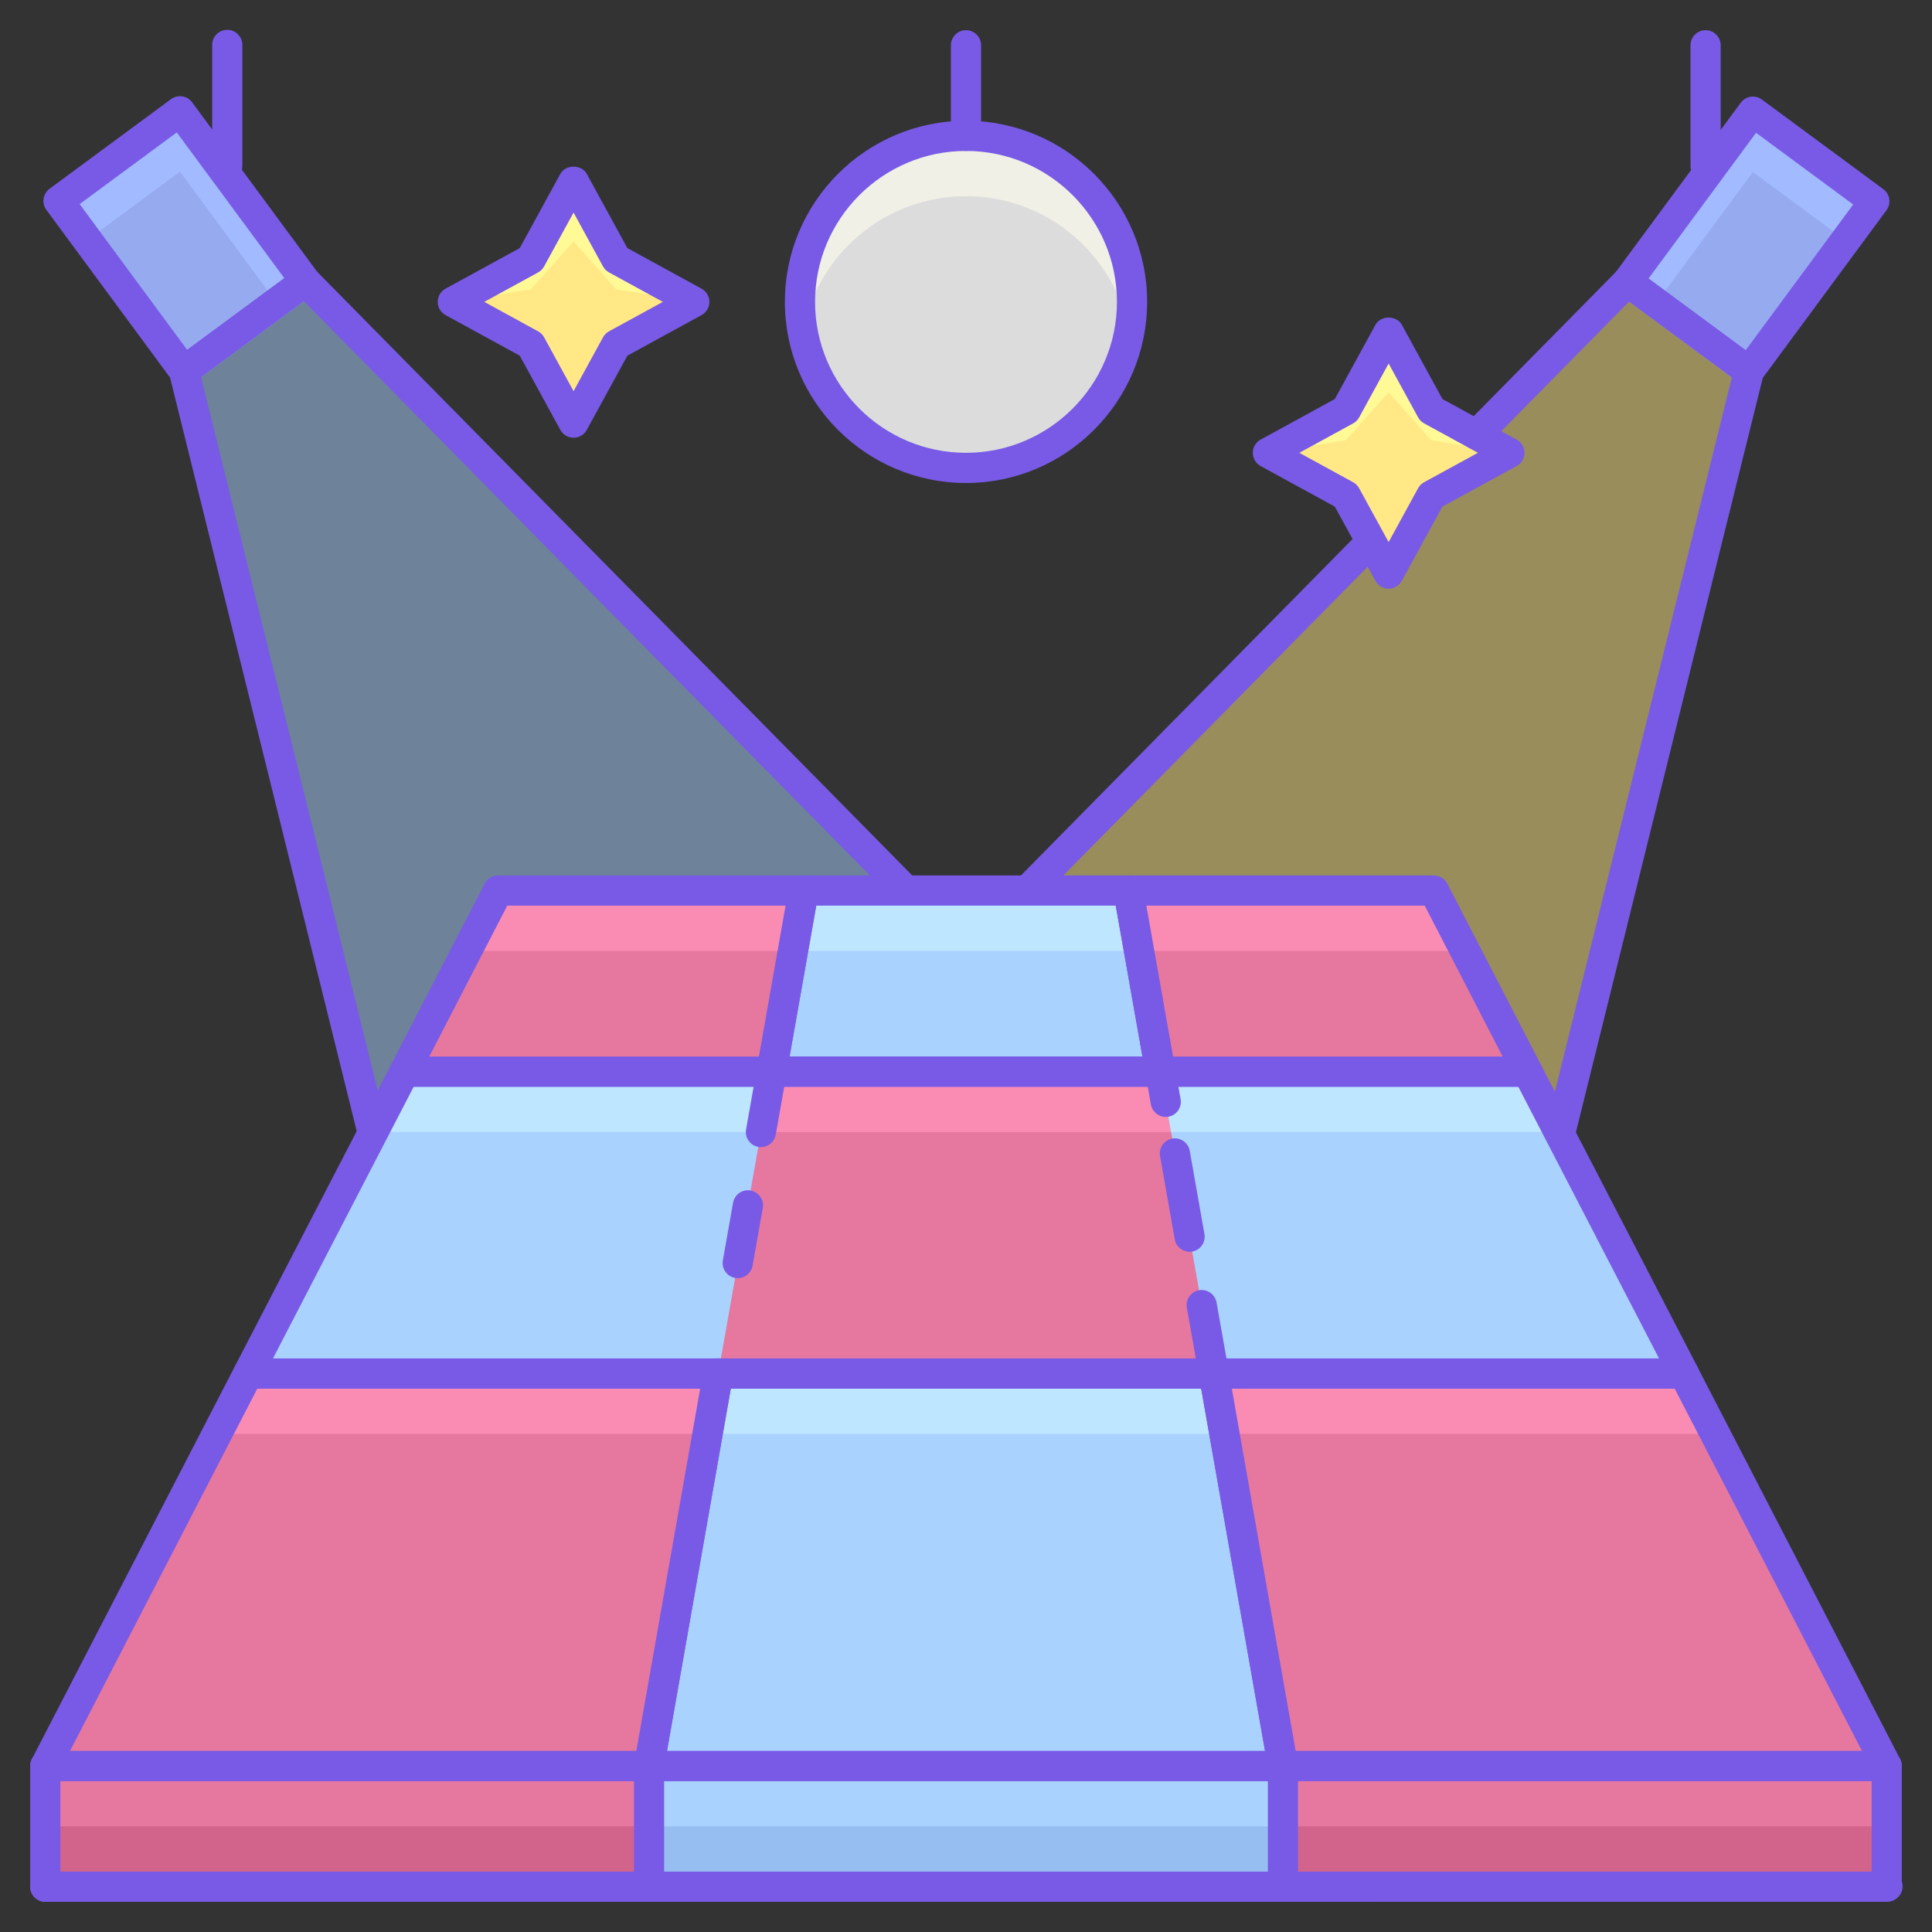 <svg id="Layer_1" enable-background="new 0 0 64 64" height="84" viewBox="0 0 64 64" width="84" xmlns="http://www.w3.org/2000/svg"><rect x="0" y="0" width="64" height="64" fill="#333333" stroke="none"/><circle cx="32" cy="10" fill="#dcdcdc" r="5.5"/><path d="m32 6.5c2.696 0 4.934 1.941 5.405 4.5.06-.325.095-.658.095-1 0-3.038-2.462-5.5-5.5-5.5s-5.5 2.462-5.5 5.5c0 .342.035.675.095 1 .471-2.559 2.709-4.5 5.405-4.5z" fill="#f0f0e6"/><path d="m32 16c-3.309 0-6-2.691-6-6s2.691-6 6-6 6 2.691 6 6-2.691 6-6 6zm0-11c-2.757 0-5 2.243-5 5s2.243 5 5 5 5-2.243 5-5-2.243-5-5-5z" fill="#785ae6"/><path d="m32 5c-.276 0-.5-.224-.5-.5v-3c0-.276.224-.5.5-.5s.5.224.5.5v3c0 .276-.224.5-.5.5z" fill="#785ae6"/><path d="m54.5 5.5h7v5h-7z" fill="#96aaf0" transform="matrix(-.594 .805 -.805 -.594 98.872 -33.922)"/><path d="m58.066 5.699 3.068 2.264.956-1.295-4.024-2.969-4.156 5.633.956.705z" fill="#a2baff"/><path d="m57.934 12.801c-.104 0-.207-.032-.297-.098l-4.023-2.969c-.223-.164-.27-.477-.105-.699l4.156-5.633c.164-.222.478-.268.699-.105l4.023 2.969c.223.164.27.477.105.699l-4.156 5.633c-.098.132-.249.203-.402.203zm-3.325-3.574 3.219 2.375 3.562-4.828-3.219-2.375z" fill="#785ae6"/><path d="m56.5 6c-.276 0-.5-.224-.5-.5v-4c0-.276.224-.5.5-.5s.5.224.5.5v4c0 .276-.224.5-.5.5z" fill="#785ae6"/><path d="m53.91 9.332 4.024 2.969-12.434 50.199h-44z" fill="#ffe885" opacity=".5"/><path d="m3.471 60.5-1.971 2h44l.495-2z" fill="#dcc864" opacity=".5"/><path d="m45.5 63h-44c-.202 0-.383-.121-.461-.307s-.036-.4.105-.544l52.41-53.168c.176-.177.453-.199.653-.051l4.023 2.969c.163.12.237.326.188.522l-12.433 50.199c-.055.223-.256.38-.485.38zm-42.805-1h42.414l12.26-49.495-3.406-2.513z" fill="#785ae6"/><path d="m2.528 5.488h7v5h-7z" fill="#96aaf0" transform="matrix(.594 .805 -.805 .594 8.877 -1.605)"/><path d="m5.962 5.687 3.2 4.338.956-.705-4.156-5.633-4.024 2.969.956 1.295z" fill="#a2baff"/><path d="m6.094 12.789c-.025 0-.05-.002-.075-.005-.131-.02-.249-.091-.328-.198l-4.155-5.633c-.164-.223-.117-.536.106-.7l4.023-2.969c.106-.079.242-.109.372-.092.131.02.249.091.328.198l4.156 5.633c.164.222.117.535-.105.699l-4.023 2.969c-.088.064-.193.098-.299.098zm-3.456-6.028 3.562 4.828 3.219-2.375-3.563-4.828z" fill="#785ae6"/><path d="m7.528 5.988c-.276 0-.5-.224-.5-.5v-4c0-.276.224-.5.5-.5s.5.224.5.5v4c0 .276-.224.5-.5.5z" fill="#785ae6"/><path d="m10.118 9.32-4.024 2.968 12.434 50.2h44z" fill="#aad2ff" opacity=".5"/><path d="m18.033 60.488.495 2h44l-1.971-2z" fill="#96aaf0" opacity=".5"/><path d="m62.528 62.988h-44c-.23 0-.43-.157-.485-.38l-12.434-50.199c-.049-.196.026-.402.188-.522l4.023-2.969c.2-.146.478-.126.653.051l52.411 53.168c.142.144.183.358.104.544-.076.186-.259.307-.46.307zm-43.609-1h42.414l-51.267-52.009-3.406 2.514z" fill="#785ae6"/><path d="m19 6 1.414 2.586 2.586 1.414-2.586 1.414-1.414 2.586-1.414-2.586-2.586-1.414 2.586-1.414z" fill="#ffe885"/><path d="m17.586 9.586 1.414-1.586 1.414 1.586 2.586.414-2.586-1.414-1.414-2.586-1.414 2.586-2.586 1.414z" fill="#fffa96"/><path d="m19 14.5c-.183 0-.351-.1-.438-.26l-1.344-2.457-2.457-1.344c-.161-.088-.261-.256-.261-.439s.1-.351.26-.438l2.457-1.344 1.344-2.457c.175-.321.702-.321.877 0l1.344 2.457 2.457 1.344c.161.087.261.255.261.438s-.1.351-.26.438l-2.457 1.344-1.344 2.457c-.088.161-.256.261-.439.261zm-2.958-4.5 1.784.976c.084.046.153.115.199.199l.975 1.783.976-1.784c.046-.084.115-.153.199-.199l1.783-.975-1.784-.976c-.084-.046-.153-.115-.199-.199l-.975-1.783-.976 1.784c-.046.084-.115.153-.199.199z" fill="#785ae6"/><path d="m46 11 1.414 2.586 2.586 1.414-2.586 1.414-1.414 2.586-1.414-2.586-2.586-1.414 2.586-1.414z" fill="#ffe885"/><path d="m44.586 14.586 1.414-1.586 1.414 1.586 2.586.414-2.586-1.414-1.414-2.586-1.414 2.586-2.586 1.414z" fill="#fffa96"/><path d="m46 19.5c-.183 0-.351-.1-.438-.26l-1.344-2.457-2.458-1.344c-.16-.088-.26-.256-.26-.439s.1-.351.26-.438l2.458-1.344 1.344-2.457c.176-.321.701-.321.877 0l1.344 2.457 2.458 1.344c.159.087.259.255.259.438s-.1.351-.26.438l-2.458 1.344-1.344 2.457c-.087.161-.255.261-.438.261zm-2.958-4.5 1.784.976c.084.046.152.115.198.199l.976 1.783.976-1.784c.046-.084.114-.153.198-.199l1.784-.975-1.784-.976c-.084-.046-.152-.115-.198-.199l-.976-1.783-.976 1.784c-.046.084-.114.153-.198.199z" fill="#785ae6"/><path d="m1.5 58.5h61v4h-61z" fill="#e678a0"/><path d="m1.5 60.5h61v2h-61z" fill="#d2648c"/><path d="m62.5 63h-61c-.276 0-.5-.224-.5-.5v-4c0-.276.224-.5.5-.5h61c.276 0 .5.224.5.5v4c0 .276-.224.5-.5.5zm-60.5-1h60v-3h-60z" fill="#785ae6"/><path d="m21.5 58.5h21v4h-21z" fill="#aad2ff"/><path d="m21.5 60.5h21v2h-21z" fill="#96bef0"/><path d="m42.5 63h-21c-.276 0-.5-.224-.5-.5v-4c0-.276.224-.5.5-.5h21c.276 0 .5.224.5.5v4c0 .276-.224.5-.5.5zm-20.5-1h20v-3h-20z" fill="#785ae6"/><path d="m42.5 58.5h-21l2.29-13h16.42z" fill="#aad2ff"/><path d="m40.562 47.5-.352-2h-16.42l-.352 2z" fill="#bee6ff"/><path d="m42.5 59h-21c-.148 0-.288-.065-.383-.179-.095-.113-.135-.263-.109-.408l2.29-13c.042-.239.249-.413.492-.413h16.42c.243 0 .45.174.492.413l2.29 13c.025.146-.015.295-.109.408s-.236.179-.383.179zm-20.404-1h19.809l-2.115-12h-15.581z" fill="#785ae6"/><path d="m8.22 45.5h15.57l-2.29 13h-20z" fill="#e678a0"/><path d="m23.438 47.5.352-2h-15.57l-1.034 2z" fill="#fa8cb4"/><path d="m62.5 58.5h-20l-2.29-13h15.57z" fill="#e678a0"/><path d="m56.814 47.5-1.034-2h-15.57l.352 2z" fill="#fa8cb4"/><path d="m21.5 59h-20c-.174 0-.336-.091-.427-.24-.09-.149-.097-.334-.017-.489l6.72-13c.085-.167.257-.271.444-.271h15.57c.148 0 .288.065.383.179.095.113.135.263.109.408l-2.29 13c-.042.239-.249.413-.492.413zm-19.179-1h18.759l2.114-12h-14.67z" fill="#785ae6"/><path d="m62.5 59h-20c-.243 0-.45-.174-.492-.413l-2.29-13c-.025-.146.015-.295.109-.408s.235-.179.383-.179h15.57c.187 0 .358.104.444.271l6.72 13c.08.155.073.34-.018.489-.09.149-.251.24-.426.24zm-19.58-1h18.759l-6.203-12h-14.67z" fill="#785ae6"/><path d="m40.21 45.5h-16.42l1.77-10h12.88z" fill="#e678a0"/><path d="m38.794 37.5-.354-2h-12.88l-.354 2z" fill="#fa8cb4"/><path d="m13.4 35.5h12.16l-1.77 10h-15.57z" fill="#aad2ff"/><path d="m25.206 37.5.354-2h-12.16l-1.036 2z" fill="#bee6ff"/><path d="m55.78 45.5h-15.57l-1.77-10h12.16z" fill="#aad2ff"/><path d="m51.636 37.5-1.036-2h-12.16l.354 2z" fill="#bee6ff"/><path d="m38.44 35.5h-12.88l1.06-6h10.76z" fill="#aad2ff"/><path d="m37.733 31.5-.353-2h-10.76l-.353 2z" fill="#bee6ff"/><path d="m23.79 46h-15.57c-.174 0-.336-.091-.427-.24s-.097-.335-.017-.49l5.18-10c.086-.166.257-.27.444-.27h12.16c.276 0 .5.224.5.5s-.224.5-.5.5h-11.856l-4.662 9h14.748c.276 0 .5.224.5.5s-.224.5-.5.5z" fill="#785ae6"/><path d="m55.78 46h-15.57c-.276 0-.5-.224-.5-.5s.224-.5.5-.5h14.748l-4.662-9h-11.856c-.276 0-.5-.224-.5-.5s.224-.5.5-.5h12.16c.187 0 .358.104.444.27l5.181 10c.08.155.073.341-.018.49-.09.149-.252.24-.427.24z" fill="#785ae6"/><path d="m38.44 36h-12.88c-.148 0-.288-.065-.383-.179-.095-.113-.135-.263-.109-.408l1.06-6c.042-.239.249-.413.492-.413h10.76c.242 0 .45.174.492.413l1.061 6c.026.146-.014.295-.109.408-.095.114-.236.179-.384.179zm-12.284-1h11.688l-.884-5h-9.92z" fill="#785ae6"/><path d="m16.5 29.5h10.12l-1.06 6h-12.16z" fill="#e678a0"/><path d="m26.267 31.5.353-2h-10.12l-1.033 2z" fill="#fa8cb4"/><path d="m50.6 35.5h-12.16l-1.06-6h10.12z" fill="#e678a0"/><path d="m48.533 31.5-1.033-2h-10.12l.353 2z" fill="#fa8cb4"/><g fill="#785ae6"><path d="m25.56 36h-12.16c-.174 0-.336-.091-.427-.24-.09-.149-.097-.335-.017-.49l3.1-6c.086-.166.257-.27.444-.27h10.12c.148 0 .288.065.383.179.095.113.135.263.109.408l-1.06 6c-.042.239-.249.413-.492.413zm-11.339-1h10.919l.883-5h-9.219z"/><path d="m50.6 36h-12.16c-.242 0-.45-.174-.492-.413l-1.061-6c-.026-.146.014-.295.109-.408.096-.114.236-.179.384-.179h10.12c.187 0 .358.104.444.271l3.1 6c.08.155.073.34-.018.49-.09.148-.252.239-.426.239zm-11.741-1h10.919l-2.583-5h-9.22z"/><path d="m24.438 42.34c-.029 0-.058-.002-.087-.008-.272-.048-.454-.308-.405-.58l.338-1.909c.048-.271.306-.457.579-.405.272.048.454.308.405.58l-.338 1.909c-.043.243-.254.413-.492.413z"/><path d="m40.21 46h-16.42c-.276 0-.5-.224-.5-.5s.224-.5.5-.5h15.823l-.297-1.679c-.048-.272.133-.532.405-.58.268-.047.531.132.579.405l.401 2.267c.026.146-.014.295-.109.409-.094.113-.235.178-.382.178z"/><path d="m39.406 41.467c-.237 0-.448-.17-.491-.413l-.487-2.757c-.048-.272.133-.531.405-.579.268-.049.531.133.579.405l.487 2.757c.048.272-.133.531-.405.579-.029.005-.058.008-.088.008z"/><path d="m25.207 38c-.029 0-.058-.002-.087-.008-.272-.048-.454-.308-.405-.579l.354-2c.041-.239.248-.413.491-.413h12.88c.242 0 .45.174.492.413l.177 1c.048.272-.133.531-.405.579-.266.05-.531-.133-.579-.405l-.104-.587h-12.042l-.281 1.587c-.043.243-.253.413-.491.413z"/></g></svg>
